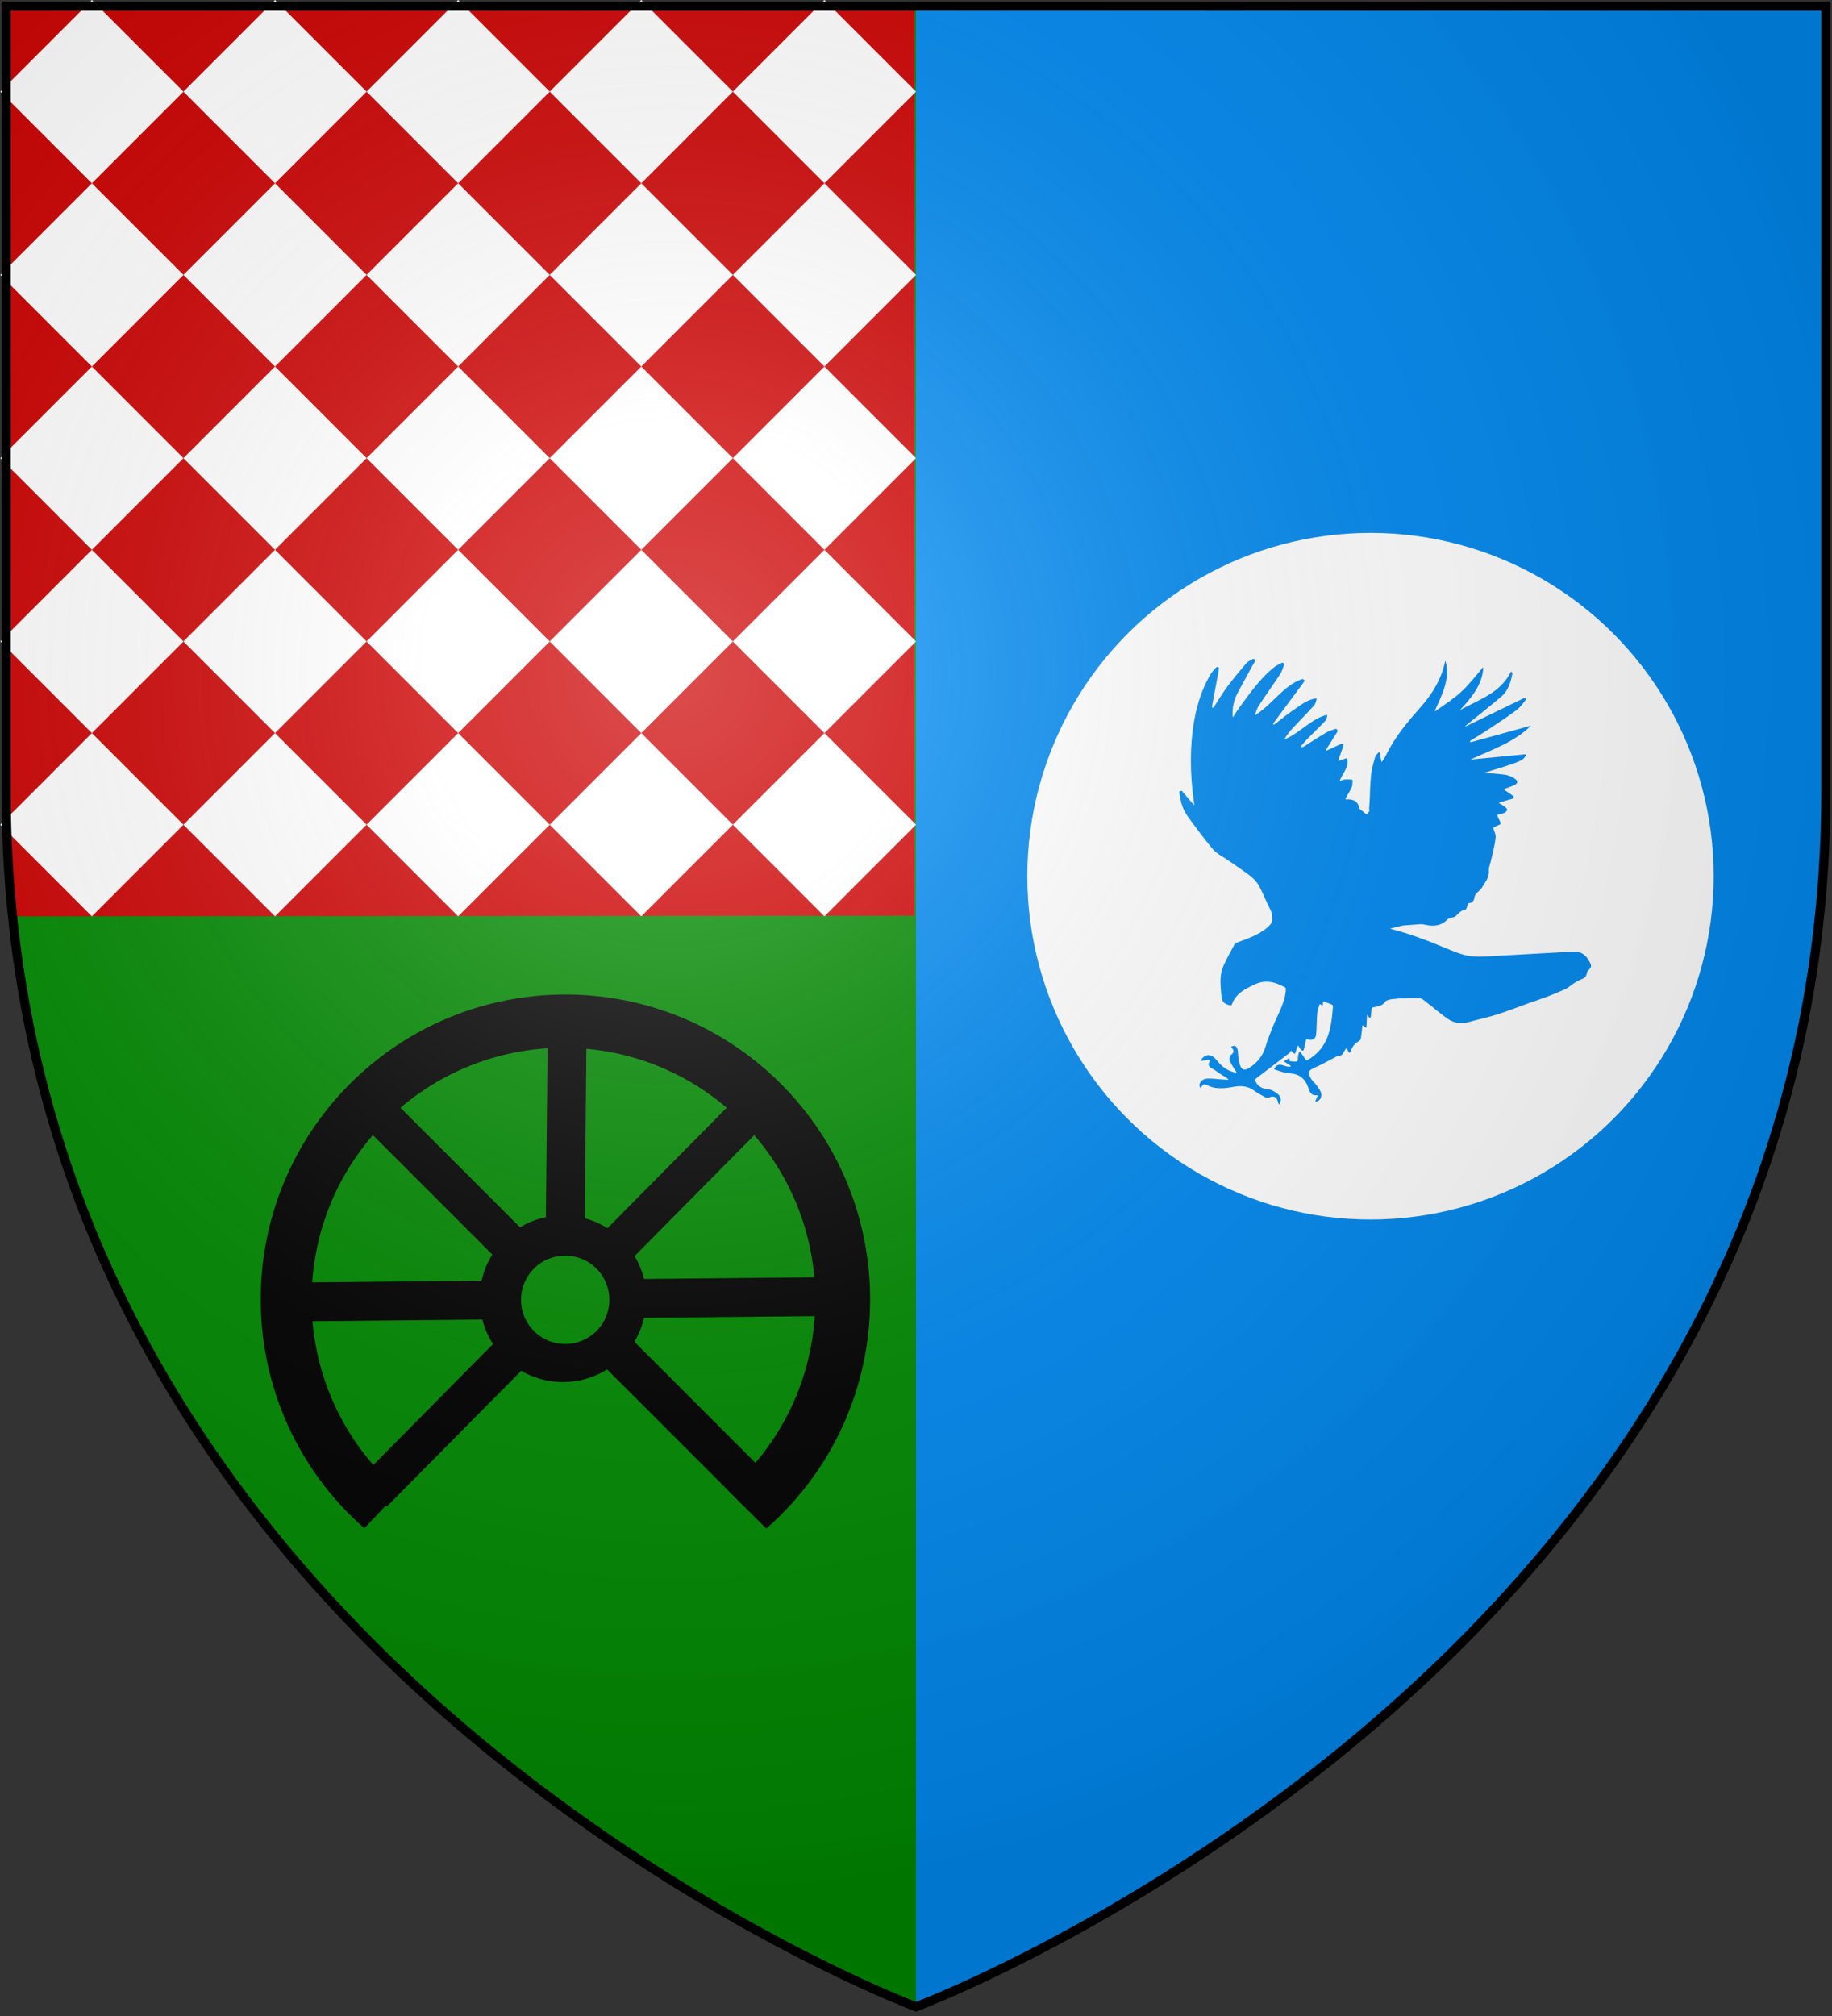 <?xml version="1.0" encoding="UTF-8" standalone="no"?>
<svg
   xmlns:dc="http://purl.org/dc/elements/1.1/"
   xmlns:cc="http://creativecommons.org/ns#"
   xmlns:rdf="http://www.w3.org/1999/02/22-rdf-syntax-ns#"
   xmlns:svg="http://www.w3.org/2000/svg"
   xmlns="http://www.w3.org/2000/svg"
   xmlns:xlink="http://www.w3.org/1999/xlink"
   xmlns:sodipodi="http://sodipodi.sourceforge.net/DTD/sodipodi-0.dtd"
   xmlns:inkscape="http://www.inkscape.org/namespaces/inkscape"
   width="600"
   height="660"
   id="svg2"
   version="1.1"
   inkscape:version="0.48.2 r9819"
   sodipodi:docname="House_Caron_(Pearse).svg">
  <rect width="100%" height="100%" fill="#333333" stroke="none"/>
  <sodipodi:namedview
     pagecolor="#ffffff"
     bordercolor="#666666"
     borderopacity="1"
     objecttolerance="10"
     gridtolerance="10"
     guidetolerance="10"
     inkscape:pageopacity="0"
     inkscape:pageshadow="2"
     inkscape:window-width="1366"
     inkscape:window-height="715"
     id="namedview22"
     showgrid="false"
     inkscape:zoom="0.71515154"
     inkscape:cx="277.95379"
     inkscape:cy="376.43614"
     inkscape:window-x="-8"
     inkscape:window-y="-8"
     inkscape:window-maximized="1"
     inkscape:current-layer="layer2" />
  <defs
     id="defs4">
    <inkscape:path-effect
       effect="spiro"
       id="path-effect3269"
       is_visible="true" />
    <radialGradient
       id="rg"
       gradientUnits="userSpaceOnUse"
       cx="220"
       cy="220"
       r="405">
      <stop
         style="stop-color:#fff;stop-opacity:.3"
         offset="0"
         id="stop7" />
      <stop
         style="stop-color:#fff;stop-opacity:.2"
         offset=".2"
         id="stop9" />
      <stop
         style="stop-color:#666;stop-opacity:.1"
         offset=".6"
         id="stop11" />
      <stop
         style="stop-color:#000;stop-opacity:.13"
         offset="1"
         id="stop13" />
    </radialGradient>
    <path
       id="shield"
       d="m2,2v257c0,286 298,398 298,398c0,0 298-112 298-398V2z" />
    <radialGradient
       inkscape:collect="always"
       xlink:href="#rg-7"
       id="radialGradient3055-1"
       gradientUnits="userSpaceOnUse"
       cx="220"
       cy="220"
       r="405" />
    <radialGradient
       id="rg-7"
       gradientUnits="userSpaceOnUse"
       cx="220"
       cy="220"
       r="405">
      <stop
         style="stop-color:#fff;stop-opacity:.3"
         offset="0"
         id="stop7-4" />
      <stop
         style="stop-color:#fff;stop-opacity:.2"
         offset=".2"
         id="stop9-0" />
      <stop
         style="stop-color:#666;stop-opacity:.1"
         offset=".6"
         id="stop11-9" />
      <stop
         style="stop-color:#000;stop-opacity:.13"
         offset="1"
         id="stop13-4" />
    </radialGradient>
    <radialGradient
       r="405"
       cy="220"
       cx="220"
       gradientUnits="userSpaceOnUse"
       id="radialGradient3074"
       xlink:href="#rg-7"
       inkscape:collect="always" />
    <inkscape:path-effect
       is_visible="true"
       id="path-effect10120-1"
       effect="spiro" />
    <inkscape:path-effect
       effect="spiro"
       id="path-effect10118-3"
       is_visible="true" />
    <inkscape:path-effect
       effect="spiro"
       id="path-effect10116-9"
       is_visible="true" />
    <inkscape:path-effect
       effect="spiro"
       id="path-effect10114-7"
       is_visible="true" />
    <inkscape:path-effect
       effect="spiro"
       id="path-effect10112-7"
       is_visible="true" />
    <inkscape:path-effect
       effect="spiro"
       id="path-effect10110-2"
       is_visible="true" />
    <linearGradient
       inkscape:collect="always"
       xlink:href="#linearGradient4719-5"
       id="linearGradient4039"
       gradientUnits="userSpaceOnUse"
       gradientTransform="matrix(2.326,0,0,2.294,447.695,-1820.28)"
       x1="-145.259"
       y1="984.243"
       x2="-64.143"
       y2="984.148" />
    <linearGradient
       inkscape:collect="always"
       id="linearGradient4719-5">
      <stop
         style="stop-color:#666666;stop-opacity:1;"
         offset="0"
         id="stop4721-5" />
      <stop
         id="stop4809-1"
         offset="0.393"
         style="stop-color:#666666;stop-opacity:0.749;" />
      <stop
         style="stop-color:#666666;stop-opacity:0;"
         offset="1"
         id="stop4723-7" />
    </linearGradient>
    <radialGradient
       inkscape:collect="always"
       xlink:href="#linearGradient4801-8"
       id="radialGradient4041"
       gradientUnits="userSpaceOnUse"
       gradientTransform="matrix(-0.722,1.265,-2.273,-1.262,1712.011,1733.784)"
       cx="-307.143"
       cy="782.362"
       fx="-307.143"
       fy="782.362"
       r="63" />
    <linearGradient
       inkscape:collect="always"
       id="linearGradient4801-8">
      <stop
         style="stop-color:#000000;stop-opacity:1;"
         offset="0"
         id="stop4803-2" />
      <stop
         style="stop-color:#000000;stop-opacity:0;"
         offset="1"
         id="stop4805-4" />
    </linearGradient>
    <inkscape:path-effect
       effect="spiro"
       id="path-effect10108-4"
       is_visible="true" />
    <linearGradient
       inkscape:collect="always"
       xlink:href="#linearGradient4719-5"
       id="linearGradient4044"
       gradientUnits="userSpaceOnUse"
       gradientTransform="matrix(-2.406,0,0,-1.649,142.062,1726.531)"
       x1="-145.259"
       y1="984.243"
       x2="-64.143"
       y2="984.148" />
    <radialGradient
       inkscape:collect="always"
       xlink:href="#linearGradient4801-8"
       id="radialGradient4046"
       gradientUnits="userSpaceOnUse"
       gradientTransform="matrix(0.746,-0.909,2.351,0.906,-1165.637,-827.118)"
       cx="-307.143"
       cy="782.362"
       fx="-307.143"
       fy="782.362"
       r="63" />
    <inkscape:path-effect
       effect="spiro"
       id="path-effect10102-7"
       is_visible="true" />
    <linearGradient
       inkscape:collect="always"
       xlink:href="#linearGradient4719-5"
       id="linearGradient4049"
       gradientUnits="userSpaceOnUse"
       gradientTransform="matrix(2.335,0,0,-1.615,449.441,1692.189)"
       x1="-145.259"
       y1="984.243"
       x2="-64.143"
       y2="984.148" />
    <radialGradient
       inkscape:collect="always"
       xlink:href="#linearGradient4801-8"
       id="radialGradient4051"
       gradientUnits="userSpaceOnUse"
       gradientTransform="matrix(-0.724,-0.89,-2.282,0.888,1718.788,-809.094)"
       cx="-307.143"
       cy="782.362"
       fx="-307.143"
       fy="782.362"
       r="63" />
    <inkscape:path-effect
       is_visible="true"
       id="path-effect10096-8"
       effect="spiro" />
    <linearGradient
       inkscape:collect="always"
       xlink:href="#linearGradient4719-5"
       id="linearGradient4054"
       gradientUnits="userSpaceOnUse"
       gradientTransform="matrix(-2.41,0,0,2.282,139.611,-1810.816)"
       x1="-145.259"
       y1="984.243"
       x2="-64.143"
       y2="984.148" />
    <radialGradient
       inkscape:collect="always"
       xlink:href="#linearGradient4801-8"
       id="radialGradient4056"
       gradientUnits="userSpaceOnUse"
       gradientTransform="matrix(0.748,1.258,2.355,-1.255,-1170.296,1723.935)"
       cx="-307.143"
       cy="782.362"
       fx="-307.143"
       fy="782.362"
       r="63" />
    <inkscape:path-effect
       is_visible="true"
       id="path-effect10090-3"
       effect="spiro" />
    <inkscape:path-effect
       effect="spiro"
       id="path-effect10084-1"
       is_visible="true" />
    <inkscape:path-effect
       effect="spiro"
       id="path-effect10082-1"
       is_visible="true" />
    <radialGradient
       inkscape:collect="always"
       xlink:href="#linearGradient4801-8"
       id="radialGradient4061"
       gradientUnits="userSpaceOnUse"
       gradientTransform="matrix(-0.765,1.29,-2.41,-1.287,1806.844,1757.47)"
       cx="-307.143"
       cy="782.362"
       fx="-307.143"
       fy="782.362"
       r="63" />
    <inkscape:path-effect
       effect="spiro"
       id="path-effect10080-4"
       is_visible="true" />
  </defs>
  <g
     inkscape:groupmode="layer"
     id="layer2"
     inkscape:label="Elements"
     style="display:inline">
    <use
       height="1052.362"
       width="744.094"
       y="0"
       x="0"
       xlink:href="#shield"
       id="use16"
       style="fill:#008800" />
    <path
       style="fill:#cc0000;stroke:#000000;stroke-width:0;stroke-linecap:butt;stroke-linejoin:miter;stroke-miterlimit:4;stroke-opacity:1;stroke-dasharray:none"
       d="M 2 2 L 2 259 C 2 273.084 2.72 286.753 4.094 300 L 299.5 299.812 L 299.5 2 L 2 2 z "
       id="path3114" />
    <g
       id="g3913"
       transform="translate(240.005,-0.003)"
       style="fill:#ffffff">
      <path
         style="fill:#ffffff"
         inkscape:connector-curvature="0"
         d="M 60,30 30,0 0,30 30,60 z"
         id="path3074" />
      <path
         id="path3905"
         d="M 60,270 30,240 0,270 30,300 z"
         inkscape:connector-curvature="0"
         style="fill:#ffffff" />
      <path
         style="fill:#ffffff"
         inkscape:connector-curvature="0"
         d="M 60,210 30,180 0,210 30,240 z"
         id="path3907" />
      <path
         id="path3909"
         d="M 60,150 30,120 0,150 30,180 z"
         inkscape:connector-curvature="0"
         style="fill:#ffffff" />
      <path
         style="fill:#ffffff"
         inkscape:connector-curvature="0"
         d="M 60,90 30,60 0,90 30,120 z"
         id="path3911" />
    </g>
    <g
       style="fill:#ffffff"
       id="g4855"
       transform="translate(0.087,-0.003)">
      <path
         id="path4857"
         d="M 60,30 30,0 0,30 30,60 z"
         inkscape:connector-curvature="0"
         style="fill:#ffffff" />
      <path
         style="fill:#ffffff"
         inkscape:connector-curvature="0"
         d="M 60,270 30,240 0,270 30,300 z"
         id="path4859" />
      <path
         id="path4861"
         d="M 60,210 30,180 0,210 30,240 z"
         inkscape:connector-curvature="0"
         style="fill:#ffffff" />
      <path
         style="fill:#ffffff"
         inkscape:connector-curvature="0"
         d="M 60,150 30,120 0,150 30,180 z"
         id="path4863" />
      <path
         id="path4865"
         d="M 60,90 30,60 0,90 30,120 z"
         inkscape:connector-curvature="0"
         style="fill:#ffffff" />
    </g>
    <g
       id="g4867"
       transform="translate(60.067,-0.003)"
       style="fill:#ffffff">
      <path
         style="fill:#ffffff"
         inkscape:connector-curvature="0"
         d="M 60,30 30,0 0,30 30,60 z"
         id="path4869" />
      <path
         id="path4871"
         d="M 60,270 30,240 0,270 30,300 z"
         inkscape:connector-curvature="0"
         style="fill:#ffffff" />
      <path
         style="fill:#ffffff"
         inkscape:connector-curvature="0"
         d="M 60,210 30,180 0,210 30,240 z"
         id="path4873" />
      <path
         id="path4875"
         d="M 60,150 30,120 0,150 30,180 z"
         inkscape:connector-curvature="0"
         style="fill:#ffffff" />
      <path
         style="fill:#ffffff"
         inkscape:connector-curvature="0"
         d="M 60,90 30,60 0,90 30,120 z"
         id="path4877" />
    </g>
    <g
       style="fill:#ffffff"
       transform="translate(120.046,-0.003)"
       id="g4879">
      <path
         id="path4881"
         d="M 60,30 30,0 0,30 30,60 z"
         inkscape:connector-curvature="0"
         style="fill:#ffffff" />
      <path
         style="fill:#ffffff"
         inkscape:connector-curvature="0"
         d="M 60,270 30,240 0,270 30,300 z"
         id="path4883" />
      <path
         id="path4885"
         d="M 60,210 30,180 0,210 30,240 z"
         inkscape:connector-curvature="0"
         style="fill:#ffffff" />
      <path
         style="fill:#ffffff"
         inkscape:connector-curvature="0"
         d="M 60,150 30,120 0,150 30,180 z"
         id="path4887" />
      <path
         id="path4889"
         d="M 60,90 30,60 0,90 30,120 z"
         inkscape:connector-curvature="0"
         style="fill:#ffffff" />
    </g>
    <g
       id="g4891"
       transform="translate(180.025,-0.003)"
       style="fill:#ffffff">
      <path
         style="fill:#ffffff"
         inkscape:connector-curvature="0"
         d="M 60,30 30,0 0,30 30,60 z"
         id="path4893" />
      <path
         id="path4895"
         d="M 60,270 30,240 0,270 30,300 z"
         inkscape:connector-curvature="0"
         style="fill:#ffffff" />
      <path
         style="fill:#ffffff"
         inkscape:connector-curvature="0"
         d="M 60,210 30,180 0,210 30,240 z"
         id="path4897" />
      <path
         id="path4899"
         d="M 60,150 30,120 0,150 30,180 z"
         inkscape:connector-curvature="0"
         style="fill:#ffffff" />
      <path
         style="fill:#ffffff"
         inkscape:connector-curvature="0"
         d="M 60,90 30,60 0,90 30,120 z"
         id="path4901" />
    </g>
    <path
       style="fill:#0088ee"
       inkscape:connector-curvature="0"
       d="m 300,2 0,655 c 0,0 298,-112 298,-398 L 598,2 300,2 z"
       id="path17" />
    <g
       style="fill:#000000;stroke:none;display:inline"
       id="g3104"
       transform="matrix(-0.304,0.304,-0.304,-0.304,366.835,425.244)">
      <rect
         style="fill:#000000;fill-rule:evenodd;stroke:none"
         id="rect3840-1"
         width="29.601"
         height="163.318"
         x="278.661"
         y="91.45"
         transform="matrix(-0.7,0.714,0.714,0.7,471.205,56.532)" />
      <rect
         transform="matrix(-0.7,0.714,0.714,0.7,291.214,-119.84)"
         y="91.45"
         x="278.661"
         height="163.318"
         width="29.601"
         id="rect3842-7"
         style="fill:#000000;fill-rule:evenodd;stroke:none" />
      <rect
         transform="matrix(0.7,0.714,-0.714,0.7,127.719,56.532)"
         y="91.45"
         x="278.661"
         height="163.318"
         width="29.601"
         id="rect3834-4"
         style="fill:#000000;fill-rule:evenodd;stroke:none" />
      <rect
         transform="matrix(0.005,1,-1,0.005,597,4.054)"
         y="91.45"
         x="278.661"
         height="163.318"
         width="29.601"
         id="rect3836-0"
         style="fill:#000000;fill-rule:evenodd;stroke:none" />
      <rect
         style="fill:#000000;fill-rule:evenodd;stroke:none"
         id="rect3838-9"
         width="29.601"
         height="163.318"
         x="278.661"
         y="91.45"
         transform="matrix(0.005,1,-1,0.005,345.003,5.4)" />
      <rect
         transform="translate(6,0)"
         y="91.45"
         x="278.661"
         height="163.318"
         width="29.601"
         id="rect3060-4"
         style="fill:#000000;fill-rule:evenodd;stroke:none" />
      <rect
         style="fill:#000000;fill-rule:evenodd;stroke:none"
         id="rect3830-8"
         width="29.601"
         height="163.318"
         x="278.661"
         y="91.45"
         transform="translate(6,252)" />
      <path
         transform="translate(442,0)"
         inkscape:connector-curvature="0"
         id="path3989-8"
         d="m -142.031,236.719 c -35.06,0 -63.469,28.416 -63.469,63.469 0,35.053 28.409,63.469 63.469,63.469 35.06,0 63.469,-28.416 63.469,-63.469 0,-35.053 -28.409,-63.469 -63.469,-63.469 z M -142.625,264.75 c 18.591,0 33.656,15.069 33.656,33.656 0,18.588 -15.065,33.656 -33.656,33.656 -18.591,0 -33.656,-15.069 -33.656,-33.656 0,-18.588 15.065,-33.656 33.656,-33.656 z"
         style="fill:#000000;stroke:none;display:inline" />
      <path
         id="path6763-2"
         d="m 299,66.375 c -128.205,0 -232.125,103.951 -232.125,232.156 0,128.205 103.92,232.125 232.125,232.125 128.205,0 232.125,-103.92 232.125,-232.125 0,-5.019 -0.186,-9.998 -0.5,-14.938 l -39.062,1.031 c 0.372,4.882 0.562,9.804 0.562,14.781 0,105.949 -85.905,191.812 -191.875,191.812 -105.97,0 -191.906,-85.863 -191.906,-191.812 0,-105.949 85.936,-191.844 191.906,-191.844 4.712,0 9.373,0.166 14,0.5 l 0,-41.156 C 309.208,66.579 304.124,66.375 299,66.375 z"
         style="fill:#000000;fill-opacity:1;stroke:none;display:inline"
         inkscape:connector-curvature="0" />
    </g>
    <g
       id="arryn"
       transform="matrix(0.562,0,0,0.562,280.25,118.25)">
      <circle
         style="fill:#ffffff"
         sodipodi:ry="200"
         sodipodi:rx="200"
         sodipodi:cy="300"
         sodipodi:cx="300"
         cx="300"
         cy="300"
         r="200"
         id="circle28"
         d="m 500,300 c 0,110.457 -89.543,200 -200,200 -110.457,0 -200,-89.543 -200,-200 0,-110.457 89.543,-200 200,-200 110.457,0 200,89.543 200,200 z" />
      <path
         style="fill:#0088ee"
         inkscape:connector-curvature="0"
         transform="matrix(0.47,0.171,-0.171,0.47,216.326,120.56)"
         d="m 56.071,267.187 c 0.71,1.342 1.342,2.725 2.15,4.439 0.302,0.641 0.053,0.873 -0.563,0.522 -6.202,-3.545 -11.942,-6.826 -17.654,-10.094 -0.616,-0.351 -1.514,-0.225 -2.007,0.286 -0.167,0.171 -0.331,0.343 -0.498,0.514 -0.494,0.51 -0.588,1.407 -0.216,2.011 2.77,4.517 5.263,9.27 8.609,13.309 3.227,3.892 7.246,7.34 11.469,10.155 13.011,8.671 26.01,17.427 39.596,25.125 5.578,3.158 12.624,3.746 19.025,5.419 48.751,12.754 36.483,7.475 68.458,38.535 2.705,2.628 4.623,6.643 5.516,10.347 0.612,2.538 -0.648,5.949 -2.011,8.462 -6.936,12.795 -18.335,21.444 -29.09,30.69 -0.767,0.66 -0.779,2.317 -0.947,3.537 -1.183,8.629 -2.746,17.238 -3.301,25.908 -0.318,4.989 0.331,10.298 1.792,15.079 1.97,6.438 4.99,12.579 7.85,18.711 3.032,6.495 6.357,8.218 13.717,7.014 0.698,-0.114 1.232,-0.8 1.22,-1.51 -0.184,-13.574 8.38,-22.538 17.511,-31.53 9.915,-9.763 21.506,-10.253 33.746,-8.434 0.702,0.106 1.461,0.739 1.677,1.412 4.961,15.431 1.134,30.951 0.763,46.406 -0.196,8.103 -0.571,16.246 -0.033,24.316 0.771,11.51 -2.562,21.481 -9.515,30.421 -3.696,4.749 -7.238,5.271 -10.963,0.607 -3.244,-4.063 -5.594,-8.955 -7.723,-13.758 -2.419,-5.455 -5.451,-6.821 -8.907,-3.537 -0.514,0.489 -0.343,1.13 0.302,1.424 3.774,1.738 5.08,4.112 2.012,8.658 -0.918,1.358 -0.029,5.201 1.35,6.609 3.337,3.395 7.299,6.177 11.416,9.408 0.555,0.437 0.44,0.914 -0.257,1.028 -9.898,1.636 -18.356,-1.343 -26.345,-6.324 -7.964,-4.965 -15.178,-2.016 -16.614,6.41 -0.118,0.697 0.331,0.983 0.942,0.628 2.089,-1.212 4.288,-2.488 6.5,-3.773 0.612,-0.355 1.481,-0.453 1.942,-0.221 0.461,0.236 0.669,0.979 0.539,1.673 -0.93,4.994 2.13,5.997 6.218,6.557 3.774,0.514 7.405,2.011 11.159,2.786 3.166,0.657 6.397,1.008 9.87,2.351 0.661,0.253 0.636,0.661 -0.041,0.864 -2.15,0.657 -4.292,1.326 -6.455,1.951 -5.308,1.538 -10.788,2.644 -15.892,4.684 -4.251,1.701 -7.193,4.839 -6.858,9.723 0.049,0.705 0.563,1.681 1.065,2.183 0.302,0.302 0.604,0.604 0.906,0.905 0.502,0.502 0.983,0.339 1.073,-0.367 0.478,-3.831 0.784,-5.643 7.781,-4.798 8.531,1.032 18.756,-3.659 26.708,-8.421 8.332,-4.985 15.875,-7.095 25.092,-4.41 4.684,1.362 9.6,1.966 14.439,2.737 1.191,0.188 2.991,0.151 3.672,-0.575 5.814,-6.173 9.833,-3.333 13.558,2.489 0.383,0.595 0.853,0.546 1.003,-0.147 1.298,-5.924 -2.081,-9.004 -6.148,-10.453 -4.011,-1.428 -9.053,-2.183 -13.019,-1.053 -7.344,2.094 -12.436,-0.22 -16.712,-4.402 -0.506,-0.493 -0.587,-1.399 -0.208,-1.999 9.319,-14.602 18.393,-28.816 27.462,-43.023 0.384,-0.596 0.372,-1.411 -0.028,-1.815 -0.396,-0.404 -0.192,-0.502 0.453,-0.212 1.191,0.534 2.485,1.113 4.178,1.872 0.648,0.29 1.154,-0.049 1.138,-0.759 -0.082,-3.121 -0.155,-5.838 -0.229,-8.653 -0.021,-0.71 0.424,-0.938 0.991,-0.514 1.318,0.991 2.562,1.925 3.791,2.852 0.567,0.424 1.587,0.652 2.281,0.51 0.024,-0.004 0.049,-0.012 0.073,-0.017 0.694,-0.146 1.183,-0.836 1.098,-1.538 -0.481,-3.859 -0.963,-7.723 -1.448,-11.632 -0.086,-0.702 0.412,-1.203 1.122,-1.188 5.749,0.131 9.16,-3.447 7.822,-8.515 -2.163,-8.156 -5.194,-16.079 -7.385,-24.228 -0.829,-3.071 -0.71,-6.397 -0.881,-9.779 -0.037,-0.706 0.469,-1.109 1.146,-0.901 0.583,0.18 1.15,0.354 1.77,0.542 0.678,0.208 1.073,-0.179 0.89,-0.86 -0.298,-1.09 -0.571,-2.081 -0.84,-3.061 -0.188,-0.686 0.236,-1.22 0.942,-1.195 3.288,0.103 6.418,0.2 9.869,0.307 0.71,0.02 1.44,0.591 1.628,1.276 6.63,23.697 12.269,47.3 -6.557,69.303 -0.461,0.539 -1.313,0.633 -1.889,0.221 -2.497,-1.783 -5.431,-3.876 -9.303,-6.638 -0.575,-0.412 -1.02,-0.172 -0.991,0.534 0.09,2.415 0.073,3.288 0.212,4.129 0.424,2.509 2.048,6.646 1.224,7.197 -2.195,1.469 -5.08,1.901 -7.825,2.55 -0.689,0.163 -1.302,-0.257 -1.371,-0.963 -0.041,-0.38 -0.078,-0.759 -0.114,-1.139 -0.073,-0.705 -0.514,-0.853 -0.987,-0.326 -1.102,1.22 -2.256,2.501 -3.656,4.048 -0.473,0.526 -0.298,1.085 0.388,1.248 2.868,0.682 5.259,1.244 7.948,1.885 0.689,0.163 0.841,0.706 0.245,1.09 -5.427,3.46 -14.631,-2.024 -16.643,8.229 -0.135,0.693 0.375,1.22 1.081,1.179 5.704,-0.318 11.563,0.094 16.773,-1.555 10.955,-3.464 19.274,-0.983 26.561,7.634 2.938,3.473 5.807,8.479 12.722,5.284 0.645,-0.298 1.11,-0.009 1.069,0.697 -0.135,2.383 -0.249,4.321 -0.343,6.034 -0.041,0.706 0.457,1.053 1.053,0.669 3.745,-2.402 4.944,-7.312 1.604,-11.901 -2.126,-2.917 -5.708,-4.839 -8.809,-6.952 -2.261,-1.538 -5.101,-2.301 -7.173,-4.022 -7.259,-6.034 -6.858,-7.969 -0.188,-14.378 6.703,-6.442 12.64,-13.681 19.008,-20.481 0.882,-0.942 2.122,-1.547 4.06,-2.754 0.601,-0.376 1.2,-1.253 1.347,-1.946 0.404,-1.897 0.946,-4.48 1.538,-7.267 0.147,-0.693 0.702,-0.882 1.24,-0.42 1.18,1.016 2.265,1.95 3.484,2.998 0.539,0.461 1.102,0.277 1.294,-0.403 0.265,-0.931 0.489,-1.641 0.437,-2.334 -0.453,-5.916 2.374,-10.449 5.708,-14.937 0.681,-0.918 0.167,-2.918 -0.144,-4.346 -0.86,-3.974 -1.868,-7.915 -2.893,-12.122 -0.167,-0.689 0.237,-1.048 0.902,-0.804 0.93,0.343 1.889,0.694 3.092,1.135 0.666,0.245 1.037,-0.11 0.833,-0.787 -1.388,-4.574 -2.604,-8.576 -3.954,-13.02 -0.208,-0.678 0.082,-0.873 0.637,-0.437 0.706,0.551 1.298,1.016 1.845,1.444 0.559,0.437 1.334,0.681 1.733,0.542 0.4,-0.134 0.588,-0.808 0.421,-1.493 -0.739,-3.068 -1.481,-6.141 -2.224,-9.225 -0.168,-0.689 0.179,-1.562 0.779,-1.938 4.688,-2.896 9.963,-5.169 11.578,-11.754 0.343,-1.396 4.158,-3.889 5.603,-4.631 9.592,-4.937 19.775,-8.846 30.041,-12.272 2.726,-0.91 6.495,0.75 9.629,1.726 10.53,3.284 20.815,7.552 31.53,9.968 8.314,1.877 16.422,-0.788 23.569,-5.965 8.785,-6.361 18.087,-12.032 26.667,-18.646 10.225,-7.882 19.906,-16.471 29.854,-24.712 6.019,-4.99 12.208,-9.776 18.115,-14.893 5.892,-5.104 11.628,-10.399 17.214,-15.838 1.934,-1.881 3.187,-4.456 4.798,-6.684 1.645,-2.28 3.203,-4.643 5.051,-6.752 2.085,-2.379 4.957,-4.211 6.516,-6.854 0.968,-1.641 0.824,-3.934 0.393,-6.197 -0.135,-0.698 0.004,-1.763 0.326,-2.396 3.104,-6.132 2.089,-7.283 -4.19,-12.289 -6.618,-5.275 -13.023,-5.439 -20.236,-2.346 -25.704,11.008 -51.441,21.935 -77.125,32.992 -33.207,14.292 -33.228,15.128 -69.013,13.443 -20.768,-0.979 -41.375,-0.906 -61.935,1.008 -0.706,0.065 -0.787,-0.176 -0.184,-0.547 3.615,-2.224 7.156,-4.565 10.624,-7.025 0.58,-0.412 1.571,-0.972 2.22,-1.257 6.019,-2.632 11.954,-5.479 17.989,-8.087 1.881,-0.812 4.034,-1.098 6.095,-1.379 9.666,-1.31 17.422,-5.312 21.608,-14.704 0.448,-1.004 1.615,-1.714 2.513,-2.484 1.771,-1.522 4.395,-2.645 5.215,-4.554 1.848,-4.321 3.541,-8.23 7.972,-10.849 1.049,-0.616 0.522,-3.9 0.445,-6.903 -0.021,-0.71 0.547,-1.465 1.187,-1.767 3.158,-1.494 4.395,-4.068 3.207,-9.319 -0.819,-3.627 3.647,-8.152 4.406,-12.509 1.208,-6.94 4.276,-13.799 0.865,-21.236 -1.579,-3.452 -1.13,-7.826 -1.66,-11.771 -1.216,-9.029 -1.873,-18.201 -3.986,-27.018 -0.845,-3.521 -3.974,-6.5 -6.083,-9.106 -0.445,-0.551 -0.372,-1.428 0.126,-1.926 1.783,-1.783 3.632,-3.631 5.487,-5.488 0.502,-0.502 0.502,-1.314 0,-1.815 -2.048,-2.052 -4.12,-4.121 -6.336,-6.34 -0.502,-0.502 -0.429,-1.228 0.167,-1.608 1.792,-1.142 3.99,-2.46 5.867,-4.137 1.261,-1.126 2.366,-3.154 2.313,-4.733 -0.032,-0.906 -2.424,-2.052 -3.929,-2.518 -2.252,-0.702 -4.61,-1.069 -7.287,-1.583 -0.697,-0.134 -0.791,-0.587 -0.221,-1.003 4.436,-3.211 8.507,-6.157 12.547,-9.082 0.575,-0.417 1.012,-1.306 0.975,-1.987 -0.037,-0.681 -0.62,-1.379 -1.306,-1.559 -3.814,-1 -7.654,-2.007 -11.738,-3.08 -0.686,-0.18 -0.808,-0.702 -0.265,-1.159 2.893,-2.457 5.924,-4.913 8.747,-7.589 3.762,-3.566 3.317,-6.381 -1.709,-7.67 -3.791,-0.975 -8.111,-1.22 -11.931,-0.453 -7.43,1.489 -14.7,3.791 -22.578,5.965 -0.682,0.188 -0.779,-0.008 -0.217,-0.437 34.99,-26.573 36.899,-28.086 37.426,-35.137 0.054,-0.706 -0.432,-1.032 -1.072,-0.726 -18.76,8.968 -37.712,18.029 -56.667,27.091 -0.641,0.306 -0.755,0.146 -0.249,-0.351 18.588,-18.482 39.327,-34.77 51.485,-59.348 0.314,-0.637 0.094,-0.82 -0.485,-0.412 -19.67,13.978 -38.716,27.507 -57.744,41.033 -0.58,0.412 -1.311,0.514 -1.637,0.224 -0.326,-0.286 -0.236,-0.971 0.2,-1.53 5.332,-6.814 10.787,-13.534 15.916,-20.498 7.69,-10.441 15.431,-20.873 22.514,-31.726 2.606,-3.995 3.773,-8.923 5.431,-13.538 0.24,-0.665 0.04,-1.607 -0.462,-2.109 l 0,0 c -0.501,-0.502 -1.31,-0.494 -1.803,0.017 -17.36,17.899 -34.721,35.802 -52.081,53.701 -0.494,0.51 -0.951,0.779 -1.028,0.608 -0.073,-0.171 0.159,-0.804 0.526,-1.412 9.062,-15.137 18.335,-30.151 27.059,-45.479 5.218,-9.164 4.602,-19.343 2.958,-29.409 -0.082,-0.506 -0.481,-0.963 -1.236,-1.571 -0.551,-0.445 -1.073,-0.204 -1.154,0.498 -3.154,26.998 -23.636,42.493 -39.769,61.062 -0.465,0.534 -0.611,0.444 -0.334,-0.208 7.589,-17.895 13.835,-35.876 8.433,-54.366 -0.199,-0.682 -0.583,-0.694 -0.832,-0.029 -4.141,10.918 -7.809,23.028 -13.484,34.101 -5.781,11.281 -13.562,21.542 -21.036,32.052 -0.412,0.58 -0.71,0.473 -0.665,-0.232 1.272,-19.939 4.483,-39.927 -7.679,-57.936 -0.396,-0.588 -0.686,-0.481 -0.62,0.224 0.355,3.896 0.844,7.793 0.906,11.693 0.261,16.463 -3.427,31.983 -9.474,47.381 -8.413,21.432 -16.471,43.129 -18.825,66.365 -0.286,2.807 -1.061,5.561 -1.808,8.919 -0.155,0.693 -0.571,0.763 -0.938,0.159 -1.771,-2.905 -3.346,-5.492 -5.365,-8.804 -0.367,-0.604 -0.869,-0.559 -1.146,0.094 -1.057,2.464 -2.174,4.247 -2.044,5.928 0.559,7.335 0.934,14.818 2.726,21.901 2.913,11.498 6.997,22.697 10.351,34.088 0.51,1.734 0.743,3.476 1.612,4.77 0.396,0.587 0.669,1.416 0.433,1.999 -0.237,0.583 -0.429,1.053 -0.429,1.053 -0.22,0.677 -0.44,1.354 -0.665,2.036 -0.22,0.673 -0.934,1.016 -1.595,0.763 -1.118,-0.428 -2.228,-0.861 -3.28,-1.338 -1.971,-0.897 -5.108,-0.873 -5.961,-2.309 -4.619,-7.801 -10.833,-7.414 -18.152,-4.504 -0.657,0.261 -1.089,-0.078 -0.963,-0.775 0.93,-5.141 2.04,-9.861 2.338,-14.631 0.155,-2.485 -0.857,-5.043 -1.579,-7.581 -0.196,-0.681 -0.873,-1.061 -1.55,-0.853 -2.542,0.792 -5.116,1.501 -7.532,2.579 -1.358,0.604 -2.477,1.763 -4.047,3.129 -0.534,0.465 -1,0.249 -0.979,-0.457 0.236,-8.874 4.773,-17.344 -0.408,-25.969 -0.367,-0.608 -1.142,-0.714 -1.693,-0.269 -2.276,1.848 -4.329,3.517 -6.601,5.365 -0.551,0.449 -1.004,0.236 -1.012,-0.474 -0.069,-6.222 -0.134,-11.979 -0.2,-17.707 -0.008,-0.71 -0.514,-1.477 -1.13,-1.714 -0.616,-0.236 -1.518,-0.024 -2.02,0.478 -4.174,4.174 -8.352,8.348 -12.525,12.525 -0.502,0.502 -1.102,0.714 -1.338,0.478 -0.236,-0.236 -0.31,-0.991 -0.159,-1.685 1.657,-7.667 3.313,-15.333 4.974,-22.999 0.151,-0.693 -0.22,-1.55 -0.828,-1.917 -0.212,-0.126 -0.424,-0.257 -0.637,-0.384 -0.608,-0.367 -1.53,-0.285 -2.077,0.167 -2.868,2.387 -5.969,4.574 -8.299,7.401 -6.744,8.192 -13.104,16.695 -19.6,25.088 -0.433,0.559 -1.216,0.787 -1.742,0.501 -0.526,-0.285 -0.75,-1.048 -0.506,-1.713 1.036,-2.803 1.995,-5.643 3.231,-8.352 4.251,-9.282 8.788,-18.438 12.876,-27.789 0.787,-1.803 0.583,-4.039 0.073,-6.434 -0.147,-0.694 -0.763,-0.926 -1.338,-0.51 -15.537,11.265 -21.657,29.935 -35.513,42.991 -0.514,0.485 -0.792,0.314 -0.62,-0.372 0.947,-3.737 1.657,-7.576 3.117,-11.102 5.067,-12.224 10.637,-24.239 15.663,-36.475 0.992,-2.416 0.902,-5.271 0.563,-8.168 -0.082,-0.702 -0.681,-1.028 -1.31,-0.698 -9.274,4.92 -13.99,13.521 -19.555,21.175 -5.455,7.499 -10.147,15.549 -15.129,23.395 -0.379,0.6 -1.024,0.951 -1.436,0.788 -0.412,-0.164 -0.58,-0.849 -0.379,-1.526 5.708,-19.237 11.416,-38.474 17.124,-57.711 0.204,-0.681 -0.163,-1.46 -0.808,-1.746 -0.204,-0.09 -0.412,-0.18 -0.616,-0.27 -0.649,-0.286 -1.624,-0.159 -2.167,0.298 -17.944,15.084 -22.077,39.185 -36.345,57.426 -0.437,0.559 -0.775,0.428 -0.767,-0.282 0.041,-3.66 -0.261,-7.397 0.563,-10.869 3.452,-14.549 7.561,-28.943 10.971,-43.497 0.853,-3.635 0.457,-7.561 0.453,-11.396 0,-0.71 -0.526,-1.473 -1.196,-1.706 -0.02,-0.008 -0.044,-0.016 -0.069,-0.024 -0.669,-0.232 -1.587,0.012 -2.068,0.535 -2.191,2.382 -4.598,4.631 -6.267,7.335 -11.134,18.042 -16.458,38.356 -22.326,58.438 -1.081,3.705 -1.848,7.503 -2.97,12.297 -0.163,0.69 -0.539,0.73 -0.824,0.082 -4.451,-10.155 -5.186,-19.527 -3.745,-29.188 1.665,-11.204 3.374,-22.399 5.092,-33.595 0.351,-2.276 0.771,-4.545 1.179,-6.813 0.126,-0.698 -0.331,-1.412 -1.016,-1.595 -0.135,-0.037 -0.265,-0.069 -0.4,-0.106 -0.686,-0.184 -1.599,0.119 -2.068,0.649 -1.885,2.122 -4.109,4.117 -5.059,6.597 -4.248,11.118 -8.335,22.33 -11.747,33.726 -2.685,8.976 -4.411,18.237 -6.5,27.389 -0.159,0.689 -0.689,1.326 -1.187,1.419 -0.498,0.094 -0.996,-0.396 -1.114,-1.097 -2.477,-14.721 -4.949,-29.441 -7.425,-44.162 -0.118,-0.698 -0.788,-1.31 -1.493,-1.363 -0.123,-0.008 -0.245,-0.016 -0.367,-0.028 -0.706,-0.053 -1.473,0.445 -1.726,1.105 -1.31,3.411 -2.929,6.765 -3.55,10.294 -3.292,18.723 -2.729,37.536 0.588,56.149 5.527,30.972 16.555,60.062 31.247,87.806 z"
         id="path30" />
    </g>
  </g>
  <g
     inkscape:groupmode="layer"
     id="layer1"
     inkscape:label="Cover"
     style="display:inline"
     sodipodi:insensitive="true">
    <path
       d="m 2,2 v 257 c 0,286 298,398 298,398 0,0 298,-112 298,-398 V 2 z"
       id="shine"
       inkscape:connector-curvature="0"
       style="fill:url(#radialGradient3074);stroke:#000000;stroke-width:3" />
  </g>
</svg>
